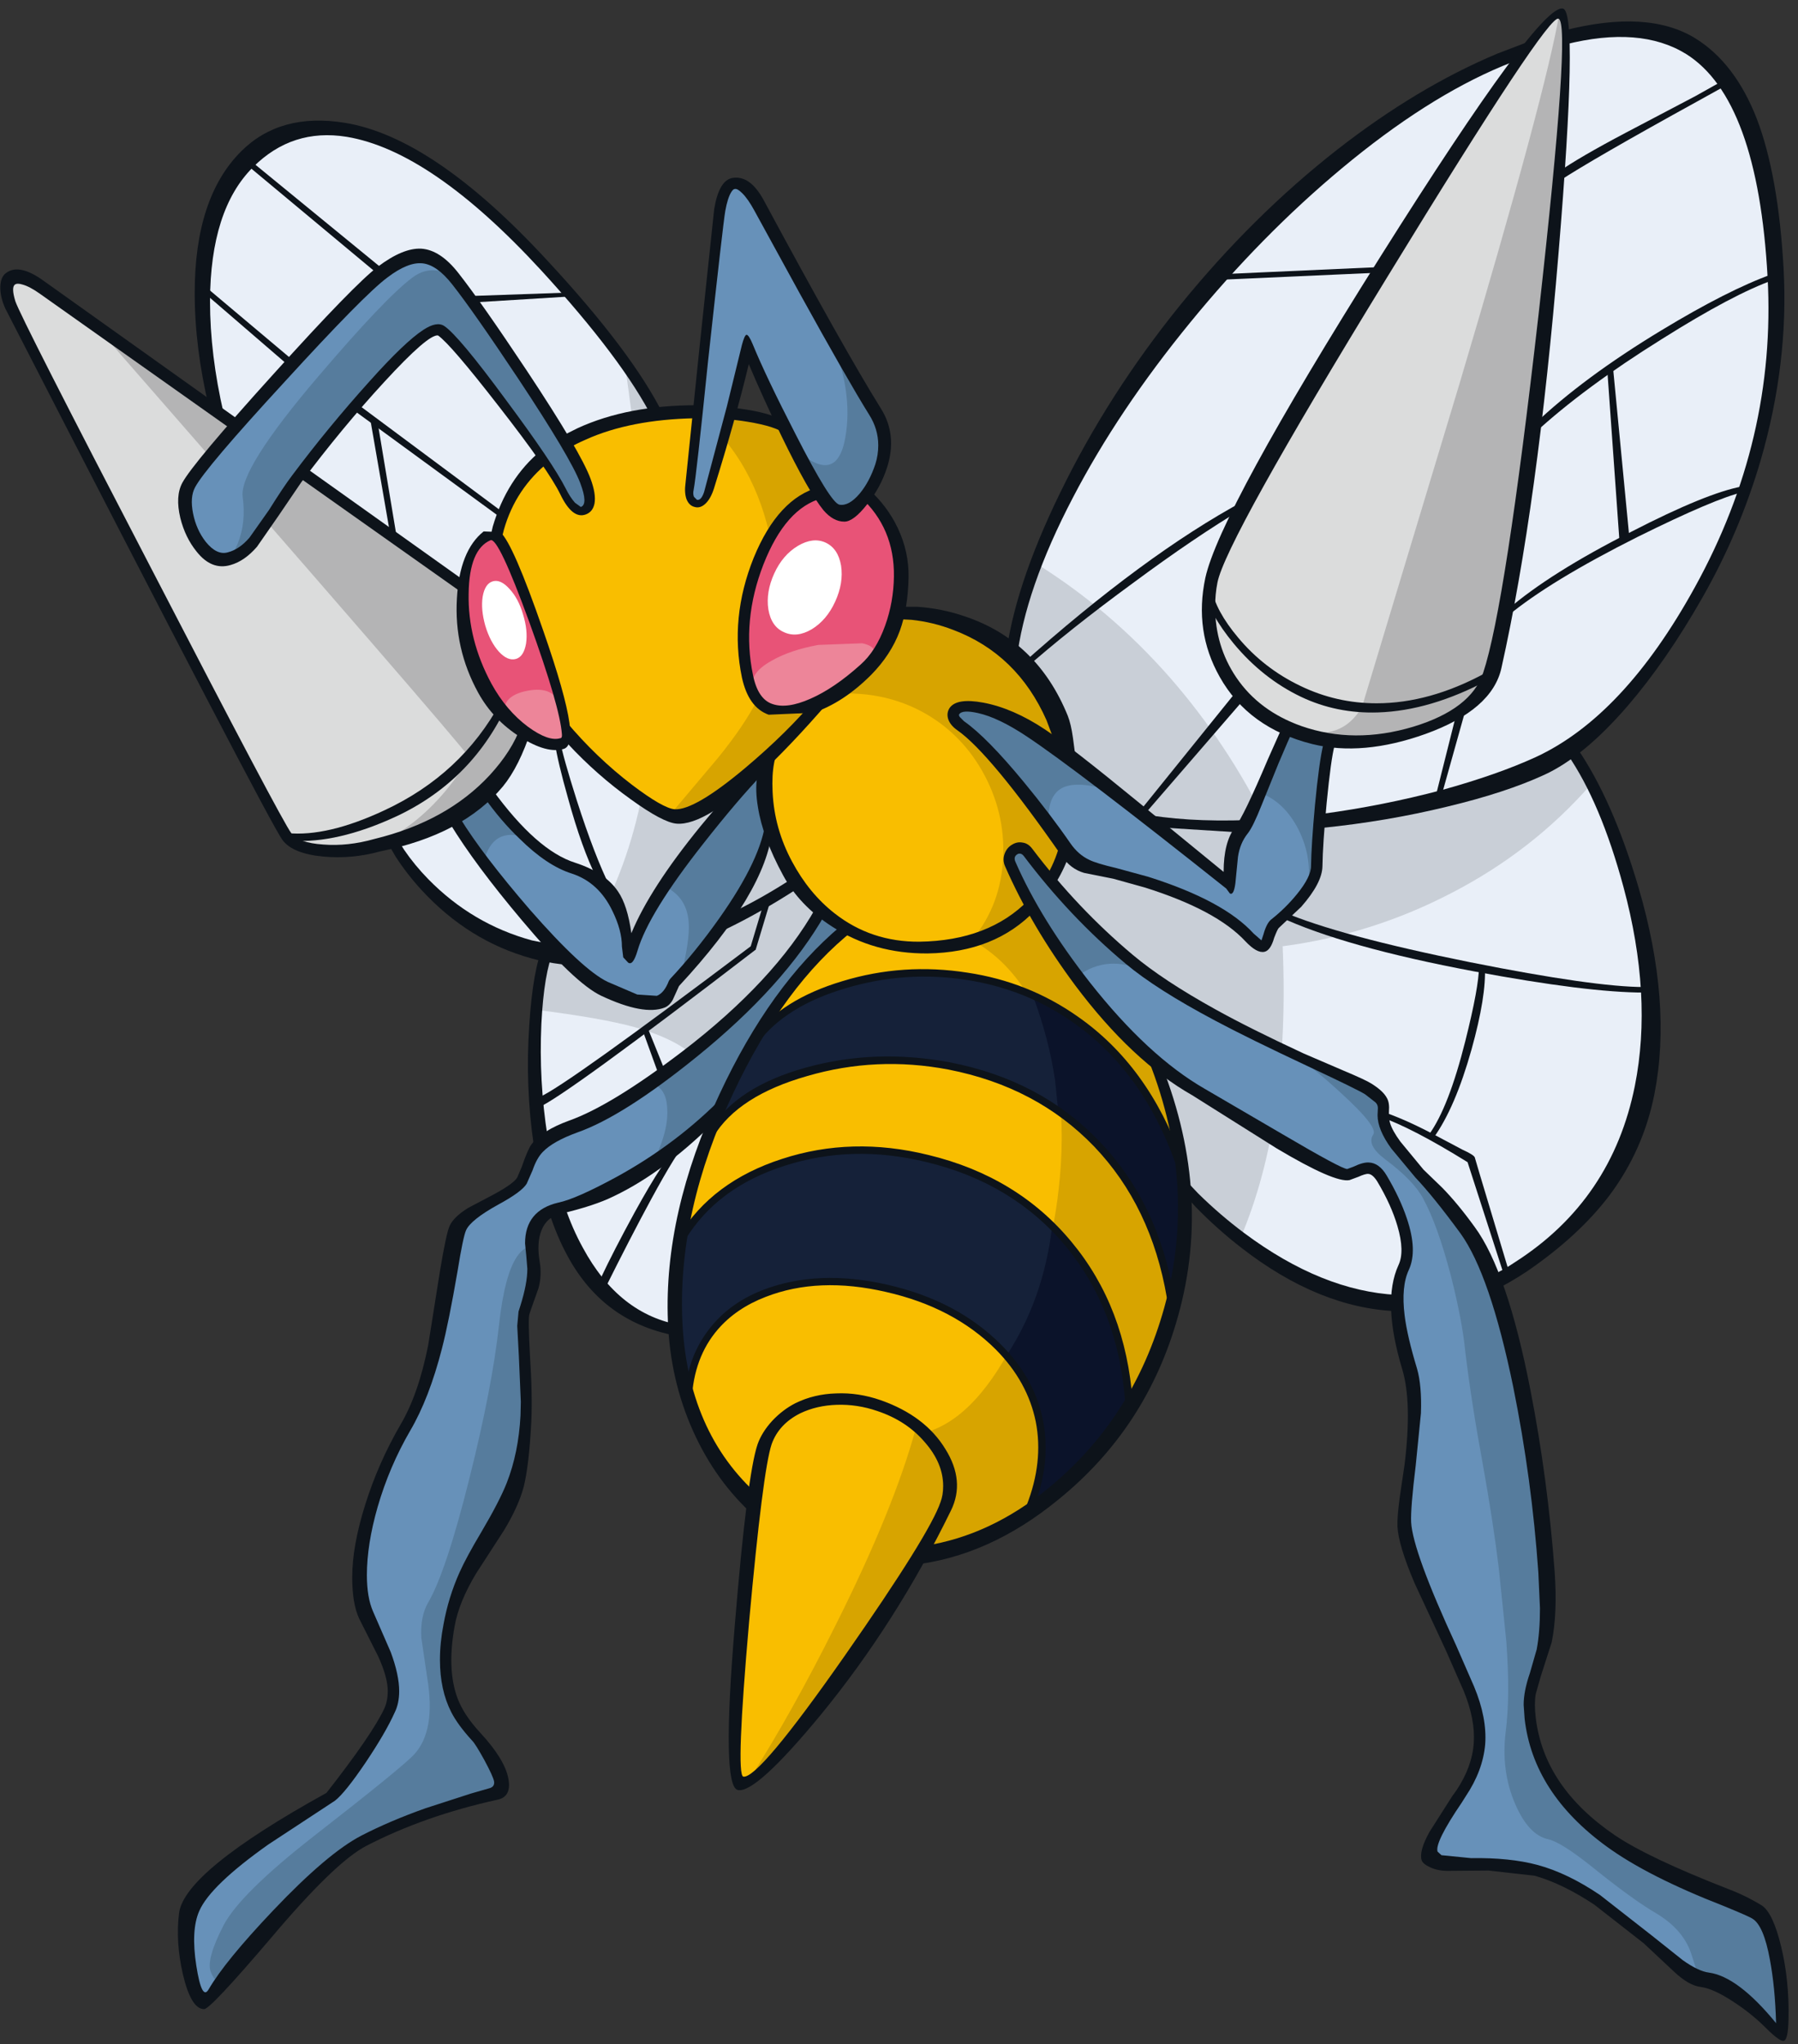 <svg width="168" height="191" viewBox="0 0 168 191" fill="none" xmlns="http://www.w3.org/2000/svg">
<rect x="0" y="0" width="168" height="191" fill="#333333" stroke="none"/>
<g clip-path="url(#clip0_32_2454)">
<path d="M77.4 79.578L81.33 85.581L63.565 124.342C57.044 123.265 52.819 117.699 50.889 107.643C50.178 103.926 49.893 100.117 50.035 96.216C50.157 92.681 50.564 90.132 51.254 88.567L77.4 79.578Z" fill="#E9EFF8"/>
<path d="M77.4 79.578L81.33 85.581L69.507 111.33C69.345 108.649 69.01 106.434 68.502 104.687C67.872 102.534 66.897 100.797 65.576 99.477C64.479 98.014 62.387 96.846 59.299 95.972C57.227 95.403 54.169 94.865 50.127 94.357C50.35 91.696 50.726 89.766 51.254 88.567L77.4 79.578Z" fill="#C9CFD7"/>
<path d="M56.16 31.066C58.801 34.459 60.589 37.1 61.523 38.989L75.358 82.351L74.261 82.564C63.778 89.309 54.545 90.894 46.562 87.318C43.88 86.099 41.493 84.362 39.401 82.107C38.019 80.645 37.004 79.263 36.353 77.963L20.416 40.056C19.644 37.171 19.187 33.971 19.045 30.457C18.761 23.428 20.162 18.36 23.25 15.251C28.776 9.726 36.425 11.351 46.196 20.127C49.568 23.174 52.89 26.821 56.16 31.066Z" fill="#E9EFF8"/>
<path d="M58.385 34.022C59.99 36.338 61.036 37.994 61.523 38.989L75.358 82.351L74.261 82.564C66.907 87.298 60.112 89.472 53.875 89.086C58.547 82.544 60.965 73.839 61.127 62.971C61.188 57.019 60.274 47.369 58.385 34.022Z" fill="#C9CFD7"/>
<path d="M109.913 110.111L95.805 80.066L98.334 72.692L146.907 70.162C148.329 72.234 149.67 75.068 150.929 78.664C152.493 83.113 153.448 87.491 153.794 91.798C154.687 103.743 150.736 112.59 141.94 118.339C135.155 122.768 127.78 122.727 119.817 118.217C117.339 116.815 114.941 115.038 112.626 112.884L109.913 110.111Z" fill="#E9EFF8"/>
<path d="M115.917 115.657C114.373 114.499 112.91 113.23 111.528 111.848L109.913 110.111L95.805 80.066L98.334 72.692L146.907 70.162L148.674 73.27C145.038 77.435 140.68 80.828 135.602 83.448C130.645 86.028 125.393 87.684 119.847 88.415C120.315 99.324 119.004 108.405 115.917 115.657Z" fill="#C9CFD7"/>
<path d="M159.218 5.653C162.976 8.984 165.129 15.729 165.678 25.886C166.246 36.369 163.89 46.262 158.608 55.566C154.119 63.489 149.152 68.71 143.707 71.229C138.649 73.565 132.463 75.272 125.15 76.348C117.024 77.547 110.218 77.486 104.733 76.165L94.464 61.66C94.992 57.252 96.729 52.194 99.675 46.485C102.499 41.021 106.125 35.556 110.553 30.091C120.304 18.024 130.177 9.888 140.172 5.683C148.786 2.047 155.134 2.036 159.218 5.653Z" fill="#E9EFF8"/>
<path d="M109.365 63.367C112.94 67.471 115.967 72.041 118.446 77.079C113.164 77.405 108.593 77.1 104.733 76.165L99.736 70.406L94.464 61.661C94.789 58.979 95.581 55.983 96.841 52.671C101.473 55.556 105.647 59.121 109.365 63.367Z" fill="#C9CFD7"/>
<path d="M43.057 114.743C43.382 114.012 44.337 113.199 45.922 112.305C47.567 111.391 48.522 110.721 48.786 110.294C49.131 109.258 49.477 108.466 49.822 107.917C50.452 106.902 51.762 106.038 53.753 105.327C56.455 104.372 60.051 102.097 64.54 98.501C70.086 94.073 74.129 89.604 76.668 85.094L83.159 85.794L67.039 103.773C64.378 106.516 61.462 108.75 58.293 110.477C56.079 111.676 54.078 112.478 52.29 112.884C50.157 113.372 49.294 114.855 49.7 117.333C49.863 118.268 49.832 119.273 49.609 120.35L48.969 122.666C48.847 123.113 48.857 124.413 48.999 126.566C49.162 129.167 49.213 131.076 49.152 132.295C48.969 135.789 47.892 139.223 45.922 142.595C43.707 146.353 42.387 149.441 41.96 151.858C41.351 155.292 41.656 158.065 42.874 160.177C43.525 161.274 44.388 162.382 45.465 163.499L46.44 165.906C46.684 166.678 46.602 167.105 46.196 167.186C45.424 167.348 43.951 167.826 41.777 168.618C38.913 169.675 36.323 170.802 34.007 172.001C32.057 173.016 29.314 175.393 25.779 179.131C23.667 181.366 21.463 183.885 19.167 186.688C18.984 186.912 18.781 186.942 18.558 186.78C18.375 186.637 18.263 186.455 18.222 186.231L17.704 183.58C17.603 182.686 17.552 181.163 17.552 179.009C17.552 177.404 19.776 175.078 24.225 172.031L30.868 167.948C33.814 164.129 35.663 161.417 36.414 159.812C36.902 158.755 36.882 157.343 36.353 155.576C36.049 154.499 35.388 152.894 34.373 150.761C33.601 149.116 33.52 146.658 34.129 143.387C34.759 139.913 36.008 136.582 37.877 133.392C39.421 130.731 40.65 127.044 41.564 122.331L43.057 114.743Z" fill="#6791B9"/>
<path d="M48.298 117.425C48.542 117.059 48.806 116.795 49.091 116.632L49.609 116.389L49.7 117.333C49.863 118.268 49.832 119.273 49.609 120.35L48.969 122.666C48.847 123.113 48.857 124.413 48.999 126.566C49.162 129.167 49.213 131.076 49.152 132.295C48.969 135.789 47.892 139.223 45.922 142.595C43.707 146.353 42.387 149.441 41.96 151.858C41.351 155.292 41.656 158.065 42.874 160.177C43.525 161.274 44.388 162.382 45.465 163.499L46.44 165.906C46.684 166.678 46.602 167.105 46.196 167.186C45.424 167.348 43.951 167.826 41.778 168.618C38.913 169.675 36.323 170.802 34.007 172.001C32.138 172.955 27.588 177.364 20.355 185.226C20.051 184.961 19.827 184.626 19.685 184.22C19.401 183.448 19.797 182.016 20.873 179.923C21.889 177.953 24.713 175.16 29.345 171.543C34.85 167.257 37.968 164.718 38.7 163.925C40.061 162.442 40.467 160.055 39.919 156.764L39.37 153.047C39.289 151.706 39.502 150.599 40.01 149.725C41.127 147.816 42.417 143.925 43.88 138.054C45.282 132.448 46.196 127.704 46.623 123.824C46.968 120.695 47.527 118.562 48.298 117.425Z" fill="#567C9D"/>
<path d="M76.668 85.094L83.159 85.794L67.039 103.773C65.109 105.764 63.037 107.491 60.823 108.953C61.92 106.902 62.428 105.134 62.346 103.651C62.306 102.29 61.808 101.488 60.853 101.244C63.982 99.07 66.836 96.714 69.416 94.174C72.565 91.107 74.982 88.08 76.668 85.094Z" fill="#567C9D"/>
<path d="M49.182 85.429C46.196 82.016 43.971 79.101 42.509 76.683C41.432 74.916 41.473 73.738 42.631 73.149L44.703 72.813L47.415 76.409C49.609 78.928 51.661 80.503 53.57 81.132C55.622 81.782 56.993 82.829 57.684 84.271C58.029 84.982 58.385 86.638 58.751 89.238C59.462 86.82 61.584 83.326 65.119 78.755C67.577 75.607 69.517 73.321 70.939 71.899L72.067 76.653C71.823 78.969 70.523 81.864 68.166 85.338C66.663 87.552 64.947 89.715 63.017 91.828C62.489 93.108 61.706 93.728 60.67 93.687C59.919 93.646 58.537 93.149 56.526 92.194C54.901 91.442 52.453 89.187 49.182 85.429Z" fill="#6791B9"/>
<path d="M70.939 71.899L72.067 76.653C71.864 78.806 70.726 81.468 68.654 84.637C67.252 86.79 65.587 88.954 63.657 91.127C64.185 88.913 64.418 87.308 64.357 86.313C64.276 84.667 63.535 83.509 62.133 82.839C63.616 80.665 65.434 78.288 67.588 75.708C69.233 73.717 70.35 72.448 70.939 71.899Z" fill="#567C9D"/>
<path d="M44.703 72.813L45.983 74.642C47.039 76.043 48.116 77.262 49.213 78.298C47.1 77.526 45.759 78.278 45.19 80.553C43.971 78.928 43.078 77.638 42.509 76.683C41.432 74.916 41.473 73.738 42.631 73.149L44.703 72.813Z" fill="#567C9D"/>
<path d="M4.022 27.014L44.154 55.444L49.152 67.999C48.542 69.847 47.364 71.645 45.617 73.392C42.935 76.033 39.431 77.872 35.104 78.908C33.398 79.375 31.742 79.548 30.137 79.426C28.451 79.304 27.344 78.888 26.816 78.177C26.227 77.404 21.869 69.187 13.743 53.525C5.576 37.781 1.31 29.37 0.945 28.293C0.559 27.115 0.64 26.384 1.188 26.099C1.778 25.774 2.722 26.079 4.022 27.014Z" fill="#DBDCDC"/>
<path d="M9.111 30.64L44.154 55.444L49.152 67.999C48.542 69.847 47.364 71.645 45.617 73.392C42.976 75.993 39.543 77.821 35.317 78.877C35.825 78.715 36.577 78.288 37.572 77.597C39.969 75.993 42.062 73.717 43.85 70.772C43.017 69.573 31.437 56.196 9.111 30.64Z" fill="#B4B4B5"/>
<path d="M107.506 98.105C110.411 105.094 111.224 112.112 109.944 119.162C108.786 125.561 106.125 131.137 101.96 135.891C97.918 140.523 93.286 143.448 88.065 144.667C82.559 145.967 77.471 145.043 72.798 141.894C68.39 138.928 65.495 134.774 64.114 129.431C62.874 124.697 62.885 119.365 64.144 113.433C65.302 108.029 67.313 102.818 70.178 97.801C72.981 92.925 76.069 89.147 79.441 86.465L97.633 83.722L107.506 98.105Z" fill="#F9BE00"/>
<path d="M107.506 98.105C109.903 103.875 110.868 109.715 110.401 115.627C109.974 121.01 108.42 126.008 105.739 130.619C103.179 135.028 99.929 138.532 95.988 141.132C92.006 143.793 87.902 145.144 83.677 145.185C84.489 144.271 84.875 142.544 84.835 140.005C84.774 137.262 85.099 135.261 85.81 134.002C89.141 133.372 92.128 130.477 94.769 125.317C97.288 120.34 98.74 114.824 99.126 108.771C99.512 102.209 98.456 96.897 95.957 92.834C93.032 88.121 88.492 85.856 82.336 86.038L97.633 83.722L107.506 98.105Z" fill="#D7A400"/>
<path d="M110.675 112.488C110.858 116.003 110.442 119.781 109.426 123.824C109.588 120.188 108.644 116.44 106.592 112.58C104.499 108.659 101.787 105.591 98.456 103.377C93.865 100.289 88.268 98.898 81.666 99.202C74.84 99.507 69.822 101.559 66.612 105.358C67.303 103.55 68.177 101.65 69.233 99.659L70.574 97.191C72.24 95.017 74.83 93.341 78.344 92.163C82.001 90.965 85.79 90.619 89.71 91.127C94.119 91.696 98.019 93.291 101.412 95.911C105.292 98.938 108.187 103.123 110.096 108.466L110.675 112.488Z" fill="#152139"/>
<path d="M73.682 108.435C78.009 107.156 82.509 107.135 87.181 108.374C92.118 109.675 96.191 112.143 99.401 115.779C103.017 119.863 105.048 124.931 105.495 130.985L102.326 135.251C99.827 138.359 97.633 140.563 95.744 141.864C98.08 136.825 97.877 132.265 95.134 128.181C92.717 124.606 88.989 122.107 83.951 120.685C78.994 119.284 74.616 119.416 70.818 121.081C66.572 122.95 64.388 126.323 64.266 131.198C63.128 129.268 62.702 126.099 62.986 121.691L63.748 115.657C65.881 112.184 69.192 109.776 73.682 108.435Z" fill="#152139"/>
<path d="M110.096 108.466L110.614 112.488C110.756 116.003 110.32 119.781 109.304 123.824C109.466 120.147 108.603 116.48 106.714 112.823C104.804 109.045 102.194 106.048 98.882 103.834L98.578 100.909C98.212 98.39 97.521 95.759 96.506 93.016C99.492 94.337 102.092 96.206 104.307 98.623C106.785 101.305 108.715 104.586 110.096 108.466Z" fill="#0B132A"/>
<path d="M95.927 141.467C98.405 136.165 97.745 131.28 93.946 126.81C96.303 123.275 97.755 119.212 98.304 114.621C102.61 118.867 105.007 124.322 105.495 130.985L102.326 135.373C99.847 138.481 97.714 140.513 95.927 141.467Z" fill="#0B132A"/>
<path d="M88.4 140.492C87.75 142.402 84.55 147.389 78.801 155.454C72.971 163.661 69.751 167.501 69.141 166.973C68.532 166.465 68.634 161.396 69.446 151.767C70.239 142.361 70.96 136.704 71.61 134.794C72.199 133.047 73.519 131.838 75.571 131.168C77.623 130.497 79.807 130.558 82.123 131.351C84.459 132.143 86.237 133.433 87.455 135.221C88.674 136.988 88.989 138.745 88.4 140.492Z" fill="#F9BE00"/>
<path d="M85.566 133.484C86.887 134.317 87.801 135.353 88.309 136.592C88.817 137.831 88.847 139.131 88.4 140.492C87.75 142.361 85.353 146.353 81.209 152.468C76.577 159.273 72.819 163.915 69.934 166.394C72.636 162.168 75.368 157.282 78.131 151.737C81.706 144.606 84.185 138.522 85.566 133.484Z" fill="#D7A400"/>
<path d="M83.311 57.303L84.987 57.364C86.389 57.526 87.75 57.841 89.07 58.309C93.296 59.852 96.363 62.778 98.273 67.085C100.69 72.468 100.782 77.313 98.547 81.62C96.191 86.13 91.975 88.425 85.901 88.507C80.294 88.567 76.099 85.845 73.316 80.34C72.24 78.187 71.61 75.993 71.427 73.758C71.244 71.605 71.518 70 72.25 68.943L83.311 57.303Z" fill="#F9BE00"/>
<path d="M83.311 57.303L84.987 57.364C86.389 57.526 87.75 57.841 89.07 58.309C93.296 59.852 96.363 62.778 98.273 67.085C100.304 71.594 100.65 75.82 99.309 79.761C97.948 83.824 95.134 86.495 90.868 87.775C92.656 85.602 93.611 83.032 93.733 80.066C93.855 77.242 93.204 74.571 91.782 72.052C90.299 69.451 88.248 67.511 85.627 66.231C82.722 64.83 79.482 64.454 75.906 65.104L83.311 57.303Z" fill="#D7A400"/>
<path d="M121.859 107.765L112.321 102.189C108.624 100.096 104.947 96.683 101.29 91.95C98.263 88.07 95.967 84.342 94.403 80.767C94.18 80.198 94.302 79.741 94.769 79.395C95.256 79.05 95.693 79.131 96.079 79.639C98.781 83.296 101.92 86.617 105.495 89.604C108.034 91.737 112.179 94.205 117.928 97.008L127.831 101.823C128.827 102.453 129.304 103.103 129.263 103.773C129.182 104.769 129.568 105.835 130.421 106.973C131.092 107.887 131.945 108.893 132.981 109.99C133.936 111.005 135.236 112.651 136.881 114.926C138.852 117.628 140.569 122.676 142.031 130.071C143.128 135.617 143.88 141.213 144.286 146.861C144.55 150.741 144.357 153.717 143.707 155.789C143.077 157.74 142.834 159.324 142.976 160.543C143.585 165.845 146.958 170.284 153.093 173.859C154.921 174.916 157.176 175.982 159.858 177.059C162.417 178.095 163.809 178.684 164.032 178.826C165.109 179.517 165.81 181.589 166.135 185.043C166.297 186.769 166.348 188.425 166.287 190.01C165.698 189.217 164.967 188.405 164.093 187.572C162.387 185.906 160.894 184.992 159.614 184.829C158.598 184.708 156.394 183.235 153.001 180.411C149.385 177.384 146.226 175.505 143.524 174.774C141.899 174.306 140.071 174.093 138.039 174.134L134.474 173.829C133.662 173.504 133.54 172.712 134.108 171.452C134.393 170.822 135.195 169.522 136.516 167.552C137.491 166.089 138.06 164.616 138.222 163.133C138.385 161.508 138.06 159.72 137.247 157.77L133.743 149.878C132.219 146.323 131.417 143.783 131.335 142.26C131.295 141.508 131.508 139.141 131.975 135.16C132.341 131.828 132.311 129.451 131.884 128.029C131.254 125.876 130.858 124.119 130.696 122.757C130.492 120.97 130.645 119.527 131.153 118.43C131.64 117.374 131.579 115.921 130.97 114.073C130.543 112.793 129.924 111.473 129.111 110.111C128.664 109.36 128.126 109.045 127.496 109.167L125.972 109.746C125.607 109.827 124.235 109.167 121.859 107.765Z" fill="#6791B9"/>
<path d="M106.897 90.731C104.621 89.675 102.56 89.827 100.711 91.188C97.968 87.572 95.866 84.098 94.403 80.767C94.18 80.198 94.302 79.741 94.769 79.395C95.256 79.05 95.693 79.131 96.079 79.639C98.781 83.296 101.92 86.617 105.495 89.604L106.897 90.731Z" fill="#567C9D"/>
<path d="M128.319 105.998C128.623 105.53 127.628 104.251 125.332 102.158C123.22 100.208 121.493 98.847 120.152 98.075L124.845 100.269C126.328 100.96 127.323 101.478 127.831 101.823C128.827 102.453 129.304 103.103 129.263 103.773C129.182 104.769 129.568 105.835 130.421 106.973C131.092 107.887 131.945 108.893 132.981 109.99C133.936 111.005 135.236 112.651 136.881 114.926C138.852 117.628 140.569 122.676 142.031 130.071C143.128 135.617 143.88 141.213 144.286 146.861C144.55 150.741 144.357 153.717 143.707 155.789C143.077 157.74 142.834 159.324 142.976 160.543C143.585 165.845 146.958 170.284 153.093 173.859C154.921 174.916 157.176 175.982 159.857 177.059C162.417 178.095 163.809 178.684 164.032 178.826C165.109 179.517 165.82 181.589 166.165 185.043C166.328 186.769 166.389 188.425 166.348 190.01C165.739 189.217 164.997 188.405 164.124 187.572C162.397 185.906 160.894 184.992 159.614 184.829C159.106 184.768 158.75 184.545 158.547 184.159L158.09 182.757C157.623 181.152 156.506 179.822 154.738 178.765C153.275 177.912 151.285 176.47 148.766 174.438C146.836 172.894 145.464 172.031 144.652 171.848C143.433 171.584 142.407 170.487 141.574 168.557C140.68 166.485 140.386 164.23 140.69 161.792C140.975 159.598 140.995 156.805 140.751 153.413L140.05 146.587C139.705 143.722 139.197 140.421 138.527 136.683C137.836 132.945 137.298 129.482 136.912 126.292C136.729 124.383 136.282 122.026 135.571 119.223C134.738 116.033 133.865 113.606 132.95 111.94C132.341 110.822 131.163 109.614 129.416 108.314C128.237 107.42 127.872 106.648 128.319 105.998Z" fill="#567C9D"/>
<path d="M124.327 69.126C124.083 69.634 123.799 71.412 123.474 74.459C123.189 77.283 123.037 79.446 123.017 80.95C123.017 81.782 122.488 82.818 121.432 84.058L119.147 86.282L118.354 88.049C118.09 88.639 117.552 88.486 116.739 87.592C114.952 85.622 111.752 83.895 107.14 82.412L102.448 81.163C101.229 80.777 100.274 80.086 99.583 79.091C98.303 77.262 96.851 75.363 95.226 73.392C92.971 70.65 91.153 68.791 89.771 67.816C89.263 67.45 89.03 67.085 89.07 66.719C89.111 66.353 89.406 66.13 89.954 66.049C91.437 65.784 93.54 66.556 96.262 68.364C99.39 70.457 105.607 75.2 114.911 82.595C114.85 82.046 114.84 81.427 114.88 80.736C114.982 79.355 115.297 78.319 115.825 77.628C116.313 76.998 117.196 75.21 118.476 72.265C119.797 69.197 120.579 67.471 120.823 67.085L123.138 67.145C124.215 67.857 124.611 68.517 124.327 69.126Z" fill="#6791B9"/>
<path d="M103.728 73.88C101.757 73.25 100.294 73.149 99.34 73.575C98.344 74.042 97.887 75.15 97.968 76.897C94.576 72.285 91.843 69.258 89.771 67.816C89.263 67.45 89.03 67.085 89.07 66.719C89.111 66.353 89.406 66.13 89.954 66.049C91.437 65.784 93.54 66.556 96.262 68.364L103.728 73.88Z" fill="#567C9D"/>
<path d="M124.327 69.126C124.083 69.634 123.799 71.412 123.474 74.459C123.189 77.283 123.037 79.446 123.016 80.95C123.016 81.539 122.732 82.26 122.163 83.113C122.509 81.203 122.234 79.345 121.341 77.537C120.447 75.769 119.228 74.611 117.684 74.063L119.482 69.918L120.822 67.085L123.138 67.145C124.215 67.857 124.611 68.517 124.327 69.126Z" fill="#567C9D"/>
<path d="M146.175 5.653C146.114 11.93 145.048 22.89 142.976 38.532C141.046 52.915 139.756 61.082 139.106 63.032C138.395 65.144 136.109 66.871 132.25 68.212C128.552 69.512 125.546 69.817 123.23 69.126C119.492 68.029 116.729 66.14 114.941 63.458C113.154 60.818 112.585 57.78 113.235 54.347C113.763 51.605 118.232 43.225 126.643 29.208C134.708 15.759 139.908 7.694 142.244 5.013C144.337 2.615 145.515 1.427 145.779 1.447C146.064 1.468 146.196 2.869 146.175 5.653Z" fill="#DBDCDC"/>
<path d="M145.718 1.143C145.942 0.96 146.094 1.732 146.175 3.459C146.236 5.063 146.216 6.587 146.115 8.029C145.058 21.112 144.246 30.325 143.677 35.668C142.234 49.096 140.711 58.217 139.106 63.032C138.375 65.185 136.069 66.963 132.189 68.365C128.41 69.725 125.424 69.98 123.23 69.126L121.188 68.212C122.651 68.578 123.87 68.578 124.845 68.212C125.8 67.867 126.602 67.156 127.252 66.079L136.363 35.881C141.767 17.72 144.885 6.14 145.718 1.143Z" fill="#B4B4B5"/>
<path d="M59.634 39.02L67.679 38.623C70.096 38.806 71.904 39.182 73.103 39.751L80.873 43.255L77.978 64.129C76.089 66.404 73.641 68.842 70.635 71.442C66.937 74.652 64.398 76.216 63.017 76.135C62.143 76.094 60.67 75.272 58.598 73.667C56.303 71.899 54.18 69.827 52.23 67.45C46.846 60.909 44.957 54.875 46.562 49.35C48.166 43.804 52.524 40.36 59.634 39.02Z" fill="#F9BE00"/>
<path d="M72.097 50.873C71.102 45.632 68.776 41.508 65.119 38.502L69.903 38.867C71.305 39.111 72.372 39.406 73.103 39.751L80.873 43.255L77.978 64.129C76.089 66.404 73.641 68.842 70.635 71.442C66.937 74.652 64.398 76.216 63.017 76.135L62.651 76.074L67.07 70.833C68.756 68.761 70.015 66.892 70.848 65.226C72.636 60.614 73.052 55.83 72.097 50.873Z" fill="#D7A400"/>
<path d="M46.379 50.081C47.191 50.223 48.502 53.017 50.31 58.461C51.996 63.56 52.9 66.922 53.022 68.547C53.123 69.868 52.158 69.959 50.127 68.822C48.095 67.684 46.541 66.12 45.465 64.129C43.657 60.818 42.946 57.547 43.332 54.317C43.697 51.229 44.713 49.817 46.379 50.081Z" fill="#E85377"/>
<path d="M76.668 46.028H80.721C83.362 48.425 84.439 51.513 83.951 55.292C83.545 58.481 82.468 60.807 80.721 62.27C77.958 64.647 75.663 66.008 73.834 66.353C71.681 66.76 70.35 65.713 69.842 63.215C69.091 59.619 69.436 56.013 70.879 52.397C72.321 48.801 74.251 46.678 76.668 46.028Z" fill="#E85377"/>
<path d="M54.698 44.931C55.246 46.414 55.216 47.369 54.606 47.796C53.997 48.222 53.408 47.694 52.839 46.211C52.311 44.809 50.442 42.026 47.232 37.862C44.104 33.799 42.092 31.473 41.199 30.884C40.487 30.416 38.385 32.123 34.891 36.003C32.351 38.827 29.965 41.742 27.73 44.748C26.816 45.988 25.749 47.582 24.53 49.533C23.535 50.955 22.509 51.818 21.453 52.123C20.193 52.488 19.096 51.747 18.162 49.898C17.227 48.07 17.095 46.536 17.765 45.297C18.416 44.098 21.219 40.777 26.176 35.333C31.153 29.909 34.383 26.638 35.866 25.52C37.308 24.424 38.558 23.946 39.614 24.088C40.63 24.23 41.656 24.952 42.692 26.252C44.134 28.1 46.216 31.077 48.938 35.18C52.169 40.076 54.088 43.326 54.698 44.931Z" fill="#6791B9"/>
<path d="M54.698 44.931C55.246 46.414 55.216 47.369 54.606 47.796C53.997 48.222 53.408 47.694 52.839 46.211C52.311 44.809 50.442 42.026 47.232 37.862C44.104 33.799 42.092 31.473 41.199 30.884C40.487 30.416 38.385 32.123 34.891 36.003C32.351 38.827 29.964 41.742 27.73 44.748C26.816 45.988 25.749 47.582 24.53 49.533C23.535 50.955 22.509 51.818 21.453 52.123C21.696 51.859 21.95 51.412 22.214 50.782C22.742 49.482 22.895 48.019 22.671 46.394C22.468 44.688 24.805 40.97 29.68 35.241C33.885 30.305 36.831 27.207 38.517 25.947C39.37 25.297 40.274 25.104 41.229 25.368C41.899 25.571 42.387 25.866 42.692 26.252C44.134 28.1 46.216 31.076 48.938 35.18C52.169 40.076 54.088 43.326 54.698 44.931Z" fill="#567C9D"/>
<path d="M67.252 19.609C67.577 17.72 68.146 16.907 68.959 17.171C69.588 17.374 70.249 18.126 70.939 19.426C75.896 28.588 79.472 34.936 81.666 38.471C82.885 40.421 82.935 42.483 81.818 44.657C80.924 46.384 79.827 47.521 78.527 48.07C77.755 48.375 76.079 45.845 73.499 40.482L69.842 32.346L68.471 38.014L66.308 46.12C66.003 47.034 65.546 47.4 64.936 47.217C64.327 47.014 64.114 46.495 64.296 45.663L65.729 33.047C66.562 25.145 67.069 20.665 67.252 19.609Z" fill="#6791B9"/>
<path d="M81.666 38.471C82.885 40.421 82.935 42.483 81.818 44.657C80.924 46.384 79.827 47.521 78.527 48.07C78.344 48.131 77.643 47.349 76.424 45.724C75.144 43.997 74.393 42.687 74.169 41.793C76.831 44.291 78.436 43.987 78.984 40.879C79.492 38.014 79.035 34.906 77.613 31.554L81.666 38.471Z" fill="#567C9D"/>
<path d="M76.455 60.259L80.569 60.106C81.686 60.35 81.981 60.848 81.452 61.6C80.579 62.859 79.218 63.987 77.369 64.982C75.642 65.896 74.169 66.353 72.951 66.353C71.468 66.353 70.584 65.652 70.299 64.251C70.137 63.337 70.726 62.504 72.067 61.752C73.225 61.082 74.688 60.584 76.455 60.259Z" fill="#ED8599"/>
<path d="M47.476 66.871C47.11 66.384 47.09 65.916 47.415 65.47C47.72 65.084 48.227 64.799 48.938 64.616C50.706 64.19 51.813 64.566 52.26 65.744C52.707 66.902 52.941 67.775 52.961 68.365C52.981 68.893 52.819 69.279 52.473 69.522C52.128 69.766 51.417 69.644 50.34 69.157C49.162 68.608 48.207 67.846 47.476 66.871Z" fill="#ED8599"/>
<path d="M39.401 83.174C38.486 82.178 37.674 81.132 36.963 80.035L36.17 78.664L36.993 78.177L37.755 79.395C38.405 80.35 39.157 81.264 40.01 82.138C42.752 84.941 45.983 86.851 49.7 87.867L52.26 88.385L53.966 90.213C52.463 90.152 51.021 89.929 49.639 89.543C45.739 88.466 42.326 86.343 39.401 83.174Z" fill="#0D131A"/>
<path d="M67.801 86.831C68.309 86.099 68.603 85.531 68.684 85.124C70.432 84.271 72.199 83.265 73.987 82.107L74.566 82.991C72.25 84.494 69.995 85.774 67.801 86.831Z" fill="#0D131A"/>
<path d="M50.767 88.354L51.742 88.781C51.133 90.183 50.746 92.478 50.584 95.668C50.422 99.223 50.614 102.737 51.163 106.211L49.883 107.064C49.335 103.387 49.192 99.609 49.456 95.728C49.68 92.295 50.117 89.837 50.767 88.354Z" fill="#0D131A"/>
<path d="M53.052 117.394C52.382 116.175 51.793 114.784 51.285 113.22C51.833 112.976 52.331 112.813 52.778 112.732C53.245 114.113 53.804 115.393 54.454 116.572C56.709 120.756 59.776 123.174 63.657 123.824L63.474 124.86C58.801 124.068 55.327 121.579 53.052 117.394Z" fill="#0D131A"/>
<path d="M51.833 69.34L52.351 69.279C52.494 70.152 53.012 72.001 53.906 74.825C55.002 78.237 56.038 80.929 57.014 82.9L55.764 82.077C54.83 80.208 53.936 77.719 53.083 74.611C52.433 72.316 52.016 70.558 51.833 69.34Z" fill="#0D131A"/>
<path d="M61.98 38.745L61.036 39.203C59.147 35.465 55.653 30.812 50.553 25.246C43.707 17.811 37.654 13.657 32.392 12.783C28.999 12.235 26.084 13.179 23.646 15.617C20.985 18.258 19.644 22.433 19.624 28.141C19.624 31.473 20.051 34.977 20.904 38.654C20.965 38.898 20.772 38.928 20.325 38.745C19.858 38.542 19.594 38.329 19.533 38.105C18.639 34.347 18.192 30.772 18.192 27.379C18.192 21.447 19.634 17.039 22.519 14.154C24.957 11.716 28.187 10.823 32.209 11.473C37.735 12.367 44.032 16.643 51.102 24.302C56.404 30.01 60.03 34.825 61.98 38.745Z" fill="#0D131A"/>
<path d="M36.049 25.368L35.531 25.795L23.098 15.434L23.433 15.038L36.049 25.368Z" fill="#0D131A"/>
<path d="M18.679 27.014L19.106 26.709L27.76 33.992L27.303 34.449L18.679 27.014Z" fill="#0D131A"/>
<path d="M32.91 38.227L33.337 37.709L47.141 47.978L46.836 48.405L32.91 38.227Z" fill="#0D131A"/>
<path d="M52.808 27.349L53.052 27.715L44.154 28.263L44.063 27.654L52.808 27.349Z" fill="#0D131A"/>
<path d="M34.586 39.111L35.317 39.66L37.085 50.294L36.475 50.02L34.586 39.111Z" fill="#0D131A"/>
<path d="M70.147 88.415L71.518 83.844L72.037 83.997L70.604 88.75L70.543 88.781C58.72 97.862 51.986 102.757 50.34 103.468L50.432 102.493C52.016 101.823 58.588 97.13 70.147 88.415Z" fill="#0D131A"/>
<path d="M60.091 96.399L60.487 95.972L62.224 100.269L61.737 100.939L60.091 96.399Z" fill="#0D131A"/>
<path d="M56.13 119.436C56.922 117.75 57.978 115.698 59.299 113.281C61.27 109.705 62.559 107.765 63.169 107.46L64.114 106.79C63.585 107.257 62.499 109.004 60.853 112.031C59.512 114.51 58.08 117.283 56.556 120.35L56.13 119.436Z" fill="#0D131A"/>
<path d="M116.008 116.602C114.484 115.424 113.052 114.144 111.711 112.763L110.096 110.965L110.31 109.776L111.955 111.513C113.316 112.854 114.759 114.093 116.282 115.231C121.117 118.827 125.861 120.746 130.513 120.99L130.421 121.752L130.482 122.514C125.647 122.31 120.823 120.34 116.008 116.602Z" fill="#0D131A"/>
<path d="M146.45 70.467L147.333 69.858C149.568 73.108 151.488 77.455 153.093 82.9C155.205 90.091 155.703 96.531 154.586 102.219C153.895 105.713 152.493 108.872 150.381 111.696C148.471 114.215 145.901 116.582 142.671 118.796C141.533 119.548 140.487 120.147 139.532 120.594L139.014 119.345C139.929 118.938 140.802 118.451 141.635 117.882C147.628 114.022 151.335 108.547 152.757 101.457C153.875 95.85 153.519 89.654 151.691 82.869C150.269 77.608 148.522 73.474 146.45 70.467Z" fill="#0D131A"/>
<path d="M119.512 85.642L119.847 85.185C123.362 86.688 129.202 88.263 137.369 89.908C145.109 91.452 150.533 92.224 153.641 92.224V92.742C150.106 92.742 144.804 92.082 137.735 90.761C129.629 89.238 123.555 87.531 119.512 85.642Z" fill="#0D131A"/>
<path d="M138.192 90.305H138.74C138.842 92.133 138.425 94.723 137.491 98.075C136.475 101.691 135.297 104.433 133.956 106.302L133.529 105.998C134.748 104.312 135.876 101.407 136.912 97.283C137.765 93.89 138.192 91.564 138.192 90.305Z" fill="#0D131A"/>
<path d="M129.081 103.834C130.421 104.281 131.914 104.931 133.56 105.784L136.668 107.43C137.339 107.735 137.714 107.968 137.796 108.131L138.253 109.685L141.026 118.918L140.508 119.07L137.125 108.588C133.651 106.434 130.909 105.012 128.898 104.322L129.081 103.834Z" fill="#0D131A"/>
<path d="M106.348 75.983C109.253 76.551 112.676 76.765 116.617 76.622L115.855 77.78L107.628 77.262L106.348 75.983Z" fill="#0D131A"/>
<path d="M143.25 3.733C143.433 3.652 143.311 3.916 142.884 4.525L141.97 5.531L140.386 6.171C135.632 8.161 130.624 11.351 125.363 15.739C120.365 19.903 115.642 24.708 111.193 30.152C106.724 35.617 103.078 41.061 100.254 46.485C97.267 52.194 95.51 57.273 94.982 61.721L93.946 61.6C94.454 57.171 96.16 51.98 99.065 46.028C102.052 39.893 105.779 34.063 110.249 28.537C114.779 22.951 119.695 18.085 124.997 13.941C129.954 10.081 134.921 7.105 139.898 5.013L143.25 3.733Z" fill="#0D131A"/>
<path d="M165.16 25.917C164.55 14.804 162.011 7.847 157.542 5.043C154.677 3.276 150.909 2.981 146.236 4.159C146.155 4.18 146.094 3.977 146.054 3.55C146.033 3.103 146.064 2.869 146.145 2.849C151.386 1.508 155.49 1.762 158.456 3.611C160.914 5.155 162.813 7.654 164.154 11.107C165.495 14.621 166.328 19.284 166.653 25.094C166.978 30.985 166.267 36.947 164.52 42.981C163.199 47.491 161.381 51.777 159.065 55.84C156.81 59.802 154.474 63.184 152.057 65.988C149.355 69.116 146.775 71.249 144.317 72.387C141.899 73.504 138.862 74.499 135.205 75.373C131.447 76.287 127.557 76.948 123.535 77.354V76.043C127.313 75.536 131.041 74.794 134.718 73.819C138.171 72.864 141.097 71.838 143.494 70.741C148.979 68.202 153.936 62.91 158.364 54.865C163.443 45.663 165.708 36.013 165.16 25.917Z" fill="#0D131A"/>
<path d="M129.873 24.911L129.903 25.429L113.54 26.16L114.271 25.612L129.873 24.911Z" fill="#0D131A"/>
<path d="M158.425 8.974L160.924 7.572L161.198 8.029L158.669 9.431C152.067 13.068 147.719 15.576 145.627 16.958C145.383 17.12 145.271 17.039 145.292 16.714C145.332 16.409 145.434 16.196 145.596 16.074C146.897 15.16 149.009 13.931 151.935 12.387L158.425 8.974Z" fill="#0D131A"/>
<path d="M155.256 30.853C159.38 28.354 162.823 26.607 165.586 25.612L165.769 26.13C163.23 27.024 159.736 28.872 155.287 31.676C150.431 34.703 146.46 37.638 143.372 40.482C143.128 40.685 142.996 40.665 142.976 40.421C142.935 40.178 143.047 39.934 143.311 39.69C146.399 36.744 150.381 33.799 155.256 30.853Z" fill="#0D131A"/>
<path d="M152.422 49.685C157.115 47.267 160.568 45.856 162.783 45.449L162.905 45.967C161.137 46.374 157.836 47.775 153.001 50.172C147.537 52.915 143.484 55.383 140.843 57.577L140.508 57.547C140.508 57.344 140.609 57.161 140.812 56.998C143.494 54.682 147.364 52.245 152.422 49.685Z" fill="#0D131A"/>
<path d="M150.167 34.388L150.716 34.357L152.239 50.203L151.325 50.66L150.167 34.388Z" fill="#0D131A"/>
<path d="M116.252 46.79C116.434 46.688 116.546 46.739 116.587 46.942C116.607 47.146 116.506 47.308 116.282 47.43C113.235 49.238 109.751 51.594 105.83 54.5C101.889 57.384 98.517 60.066 95.713 62.544L95.348 62.179C103.067 55.272 110.035 50.142 116.252 46.79Z" fill="#0D131A"/>
<path d="M106.318 76.013L115.49 64.647L116.282 65.287L106.714 76.348L106.318 76.013Z" fill="#0D131A"/>
<path d="M134.078 74.672L136.028 66.902L137.125 65.652L134.565 74.794L134.078 74.672Z" fill="#0D131A"/>
<path d="M49.213 110.599C48.908 111.107 48.024 111.757 46.562 112.549C44.835 113.504 43.829 114.306 43.545 114.957C43.362 115.363 43.098 116.632 42.753 118.766C42.204 121.955 41.717 124.372 41.29 126.018C40.498 129.106 39.512 131.655 38.334 133.666C37.034 135.901 36.018 138.278 35.287 140.797C34.617 143.133 34.281 145.256 34.281 147.166C34.281 148.567 34.474 149.705 34.86 150.579L36.506 154.357C37.034 155.779 37.298 156.998 37.298 158.014C37.298 158.786 37.156 159.456 36.871 160.025C36.303 161.285 35.399 162.839 34.159 164.687C32.88 166.577 31.925 167.765 31.295 168.252L25.079 172.336C21.463 174.895 19.309 176.968 18.619 178.552C18.09 179.751 17.999 181.457 18.344 183.671C18.69 185.886 19.076 186.617 19.502 185.865C20.518 184.118 22.519 181.67 25.505 178.522C28.898 174.946 31.651 172.61 33.763 171.513C35.531 170.599 37.532 169.746 39.766 168.953L44.002 167.582L45.8 167.064C46.084 166.962 46.206 166.759 46.166 166.455C46.105 166.13 45.8 165.459 45.251 164.443C44.703 163.448 44.327 162.849 44.124 162.646C43.23 161.67 42.58 160.787 42.174 159.995C41.463 158.613 41.107 156.978 41.107 155.088C41.107 154.012 41.219 152.905 41.442 151.767C41.747 150.081 42.245 148.466 42.935 146.922C43.362 145.967 44.043 144.708 44.977 143.143C46.115 141.213 46.907 139.68 47.354 138.542C48.085 136.673 48.512 134.581 48.634 132.265L48.664 130.985L48.481 126.719L48.329 123.885L48.451 122.544L48.634 121.965C49.06 120.604 49.274 119.466 49.274 118.552L49.182 117.425L49.06 116.175C49.06 114.124 50.096 112.854 52.169 112.366C53.266 112.143 55.084 111.34 57.623 109.959C61.402 107.887 64.743 105.358 67.648 102.371L67.435 104.139C63.982 107.674 60.609 110.223 57.318 111.787C56.12 112.377 54.484 112.915 52.412 113.402C51.519 113.606 50.909 114.134 50.584 114.987C50.279 115.759 50.228 116.734 50.432 117.912C50.574 118.766 50.533 119.588 50.31 120.381L49.639 122.27L49.456 122.818C49.375 123.143 49.396 124.413 49.517 126.627C49.68 129.106 49.721 131.208 49.639 132.935C49.497 135.596 49.264 137.587 48.938 138.908C48.613 140.127 48.004 141.478 47.11 142.961L44.489 147.013C43.413 148.801 42.742 150.447 42.478 151.95C41.991 154.652 42.082 156.896 42.753 158.684C43.139 159.72 43.85 160.797 44.886 161.914C46.409 163.56 47.283 164.992 47.506 166.211C47.709 167.328 47.364 167.978 46.47 168.161C41.94 169.157 37.867 170.589 34.251 172.458C32.301 173.453 29.314 176.338 25.292 181.112C21.534 185.52 19.462 187.724 19.076 187.724C18.263 187.724 17.603 186.648 17.095 184.494C16.628 182.483 16.506 180.573 16.729 178.765C17.054 176.165 21.645 172.417 30.503 167.521C33.367 163.864 35.175 161.224 35.927 159.598C36.13 159.131 36.231 158.603 36.231 158.014C36.231 157.14 35.927 156.043 35.317 154.723L33.55 151.218C33.123 150.284 32.91 149.004 32.91 147.379C32.91 145.449 33.306 143.214 34.099 140.675C34.911 138.054 36.018 135.535 37.42 133.118C38.537 131.229 39.401 128.75 40.01 125.683L41.138 118.583C41.524 116.287 41.818 114.936 42.021 114.53C42.265 113.981 42.844 113.423 43.758 112.854L46.074 111.635C47.354 110.944 48.106 110.406 48.329 110.02L48.756 109.014C49.142 107.897 49.446 107.196 49.67 106.912C50.32 106.059 51.478 105.327 53.144 104.718C55.785 103.783 59.33 101.62 63.779 98.227C69.507 93.839 73.651 89.38 76.211 84.85L77.125 85.368C74.586 89.858 70.564 94.327 65.058 98.776C60.487 102.473 56.78 104.819 53.936 105.815C52.433 106.363 51.366 106.963 50.736 107.613C50.35 107.999 50.025 108.578 49.761 109.35L49.213 110.599Z" fill="#0D131A"/>
<path d="M48.573 78.39C47.395 77.272 46.267 75.952 45.19 74.428L46.013 73.788C48.776 77.587 51.356 79.863 53.753 80.614C55.622 81.224 56.953 82.118 57.745 83.296C58.334 84.149 58.751 85.449 58.994 87.196C60.152 84.393 62.306 81.061 65.454 77.201C67.242 75.028 68.949 73.128 70.574 71.503L71.305 72.265C69.721 73.91 67.852 76.104 65.698 78.847C62.306 83.154 60.264 86.475 59.573 88.811C59.289 89.786 58.994 90.162 58.69 89.939L58.233 89.451L58.111 88.446C58.111 87.43 57.816 86.323 57.227 85.124C56.374 83.337 55.104 82.168 53.418 81.62C51.874 81.132 50.259 80.056 48.573 78.39Z" fill="#0D131A"/>
<path d="M48.756 85.977C45.83 82.504 43.596 79.497 42.052 76.958L41.656 76.226L42.6 75.8L42.966 76.409C44.388 78.725 46.572 81.589 49.517 85.002C52.788 88.74 55.206 90.985 56.77 91.737L59.543 92.925L61.371 93.047C61.838 92.864 62.214 92.397 62.499 91.645L62.621 91.462C64.185 89.797 65.708 87.918 67.191 85.825C69.853 82.067 71.305 78.989 71.549 76.592L72.158 77.537C71.752 81.437 68.847 86.302 63.443 92.133L62.864 93.413C62.661 93.778 62.407 94.022 62.102 94.144C60.802 94.652 58.832 94.286 56.191 93.047C54.545 92.275 52.067 89.918 48.756 85.977Z" fill="#0D131A"/>
<path d="M43.088 55.322L28.187 44.779L28.796 43.865L43.21 54.134L43.088 55.322Z" fill="#0D131A"/>
<path d="M0.03 26.77C0.051 26.181 0.223 25.764 0.549 25.52C1.361 24.891 2.529 25.124 4.053 26.221L22.519 39.385L21.666 40.147L3.718 27.44C3.088 26.993 2.55 26.709 2.103 26.587C1.778 26.485 1.544 26.485 1.402 26.587C1.158 26.75 1.168 27.267 1.432 28.141C1.778 29.177 6.013 37.506 14.139 53.128C22.245 68.791 26.602 77.029 27.212 77.841C27.659 78.451 28.654 78.806 30.198 78.908C31.742 79.03 33.337 78.857 34.982 78.39C39.492 77.293 43.078 75.312 45.739 72.448C47.161 70.904 48.136 69.37 48.664 67.846L49.639 68.182C48.888 70.477 48.004 72.245 46.988 73.484C44.489 76.49 40.67 78.512 35.531 79.548C33.784 80.035 32.006 80.198 30.198 80.035C28.288 79.853 27.019 79.335 26.389 78.481C25.556 77.364 16.922 60.807 0.488 28.811C0.163 28.08 0.01 27.4 0.03 26.77Z" fill="#0D131A"/>
<path d="M26.846 77.841C29.345 78.085 32.372 77.374 35.927 75.708C40.721 73.474 44.337 70.112 46.775 65.622L47.141 66.384C44.804 71.117 41.158 74.54 36.201 76.653C32.666 78.177 29.517 78.796 26.755 78.512L26.846 77.841Z" fill="#0D131A"/>
<path d="M78.557 86.526L79.228 86.648L79.776 86.892C75.429 90.325 71.671 95.414 68.502 102.158C65.068 109.472 63.484 116.5 63.748 123.245C64.032 130.294 66.43 135.81 70.939 139.791L70.482 141.65C68.065 139.477 66.155 136.825 64.754 133.697C63.331 130.528 62.549 127.115 62.407 123.458C62.143 116.734 63.748 109.665 67.222 102.25C70.391 95.444 74.169 90.203 78.557 86.526Z" fill="#0D131A"/>
<path d="M107.019 98.319L108.238 98.776C111.671 107.064 112.28 115.139 110.066 123.001C108.136 129.929 104.418 135.627 98.913 140.096C94.586 143.651 90.025 145.693 85.231 146.221L85.901 145.398L86.45 144.423C90.493 143.793 94.322 142.006 97.938 139.06C103.24 134.733 106.856 129.106 108.786 122.178C110.96 114.317 110.371 106.363 107.019 98.319Z" fill="#0D131A"/>
<path d="M100.68 94.967C105.089 98.034 108.339 102.493 110.432 108.344L109.792 108.588C107.74 102.879 104.571 98.532 100.284 95.546C97.318 93.453 93.987 92.123 90.289 91.554C86.47 90.965 82.702 91.229 78.984 92.346C75.287 93.443 72.575 95.129 70.848 97.404L70.3 96.978C72.108 94.581 74.911 92.813 78.71 91.676C82.509 90.518 86.409 90.254 90.411 90.883C94.19 91.452 97.613 92.813 100.68 94.967Z" fill="#0D131A"/>
<path d="M102.722 106.638C106.379 110.436 108.705 115.271 109.7 121.142L109.03 121.264C108.055 115.556 105.79 110.843 102.234 107.125C98.659 103.408 94.119 101.01 88.613 99.934C84.124 99.081 79.726 99.284 75.419 100.543C71.132 101.762 68.217 103.641 66.673 106.181L66.399 105.51C68.024 102.869 70.99 100.949 75.297 99.751C79.624 98.552 84.114 98.39 88.766 99.263C94.413 100.36 99.065 102.818 102.722 106.638Z" fill="#0D131A"/>
<path d="M63.443 115.475C65.515 112.082 68.725 109.685 73.073 108.283C77.42 106.861 81.981 106.739 86.754 107.917C92.3 109.258 96.76 111.97 100.132 116.054C103.504 120.116 105.404 125.083 105.83 130.954L105.129 131.015C104.723 125.307 102.884 120.462 99.614 116.48C96.323 112.519 91.986 109.888 86.602 108.588C81.97 107.45 77.542 107.562 73.316 108.923C69.111 110.264 66.013 112.57 64.022 115.84L63.443 115.475Z" fill="#0D131A"/>
<path d="M71.275 120.533C74.708 119.212 78.598 119.05 82.945 120.045C87.293 121.041 90.828 122.91 93.55 125.652C95.622 127.724 96.922 130.071 97.45 132.691C97.978 135.332 97.684 138.075 96.567 140.919L95.927 140.645C96.983 137.943 97.267 135.342 96.78 132.844C96.272 130.345 95.033 128.1 93.062 126.109C90.421 123.468 86.998 121.671 82.793 120.716C78.588 119.741 74.84 119.893 71.549 121.173C69.7 121.884 68.207 122.9 67.07 124.22C65.566 125.967 64.754 128.171 64.632 130.833L63.961 130.802C64.063 128.364 64.754 126.262 66.033 124.494C67.293 122.727 69.04 121.406 71.275 120.533Z" fill="#0D131A"/>
<path d="M78.131 130.193C79.512 130.132 80.904 130.345 82.305 130.833C85.068 131.808 87.079 133.331 88.339 135.403C89.578 137.394 89.751 139.304 88.857 141.132C85.444 148.12 81.401 154.469 76.729 160.177C72.626 165.154 70.025 167.511 68.928 167.247C67.912 167.003 67.821 161.884 68.654 151.889C69.426 142.483 70.137 136.836 70.787 134.946C71.051 134.195 71.508 133.463 72.158 132.752C72.808 132.062 73.529 131.513 74.322 131.107C75.48 130.538 76.749 130.233 78.131 130.193ZM78.192 131.259C76.932 131.3 75.795 131.564 74.779 132.051C73.438 132.722 72.544 133.687 72.097 134.946C71.549 136.592 70.848 142.117 69.995 151.523C69.162 161.031 68.979 165.855 69.446 165.998C70.381 166.18 73.56 162.392 78.984 154.631C84.246 147.095 87.212 142.331 87.882 140.34C88.044 139.913 88.126 139.416 88.126 138.847C88.126 137.425 87.557 136.064 86.419 134.763C85.282 133.423 83.799 132.448 81.97 131.838C80.731 131.412 79.472 131.219 78.192 131.259Z" fill="#0D131A"/>
<path d="M99.766 66.871C99.969 67.379 100.132 68.07 100.254 68.943L100.528 71.016C100.081 70.569 99.482 70.172 98.73 69.827L97.785 67.298C95.957 63.174 93.052 60.36 89.07 58.857C87.811 58.37 86.511 58.055 85.17 57.913L83.342 57.821L83.799 56.694H85.688C87.212 56.795 88.684 57.09 90.106 57.577C94.637 59.081 97.857 62.179 99.766 66.871Z" fill="#0D131A"/>
<path d="M99.126 78.512L100.071 79.426C99.685 80.543 99.238 81.518 98.73 82.351L97.907 81.65C98.436 80.716 98.842 79.67 99.126 78.512Z" fill="#0D131A"/>
<path d="M85.901 87.989C90.228 87.928 93.631 86.627 96.11 84.088L96.719 85.063C94.22 87.684 90.868 89.025 86.663 89.086C83.332 89.106 80.366 88.273 77.765 86.587C75.713 85.266 74.18 83.662 73.164 81.772C71.904 79.456 71.122 77.333 70.818 75.403C70.472 73.352 70.706 71.727 71.518 70.528L73.073 69.34C72.382 70.376 72.087 71.919 72.189 73.971C72.29 76.267 72.9 78.451 74.017 80.523C75.073 82.493 76.394 84.098 77.979 85.338C80.254 87.125 82.895 88.009 85.901 87.989Z" fill="#0D131A"/>
<path d="M101.838 91.798C105.454 96.389 109.03 99.7 112.564 101.732L119.817 105.967C123.514 108.141 125.536 109.228 125.881 109.228L126.46 109.014C127.049 108.73 127.526 108.598 127.892 108.618C128.542 108.639 129.101 109.045 129.568 109.837C130.401 111.239 131.031 112.58 131.457 113.86C132.128 115.85 132.189 117.445 131.64 118.644C131.153 119.68 131.021 121.102 131.244 122.91C131.406 124.21 131.792 125.866 132.402 127.877C132.707 128.933 132.829 130.325 132.768 132.051L132.28 136.927C131.955 139.588 131.813 141.356 131.853 142.229C131.955 144.058 133.357 147.897 136.059 153.748L137.735 157.587C138.547 159.537 138.893 161.335 138.771 162.981C138.628 164.626 138.019 166.251 136.942 167.856L136.577 168.435C134.89 170.914 134.139 172.437 134.322 173.006L134.687 173.341L137.46 173.616C139.857 173.575 141.93 173.788 143.677 174.256C145.546 174.763 147.486 175.698 149.497 177.059L154.251 180.777L157.237 183.153C158.212 183.844 159.025 184.23 159.675 184.311C161.483 184.555 163.575 186.13 165.952 189.035C165.891 186.8 165.698 184.819 165.373 183.092C164.987 180.98 164.449 179.71 163.758 179.283C163.555 179.141 162.661 178.745 161.076 178.095C156.323 176.246 152.666 174.388 150.106 172.519C145.535 169.187 142.986 165.215 142.458 160.604L142.366 159.294C142.366 158.44 142.559 157.455 142.945 156.338L143.585 154.113C143.788 153.037 143.89 151.757 143.89 150.274L143.738 146.922C143.331 141.092 142.549 135.312 141.391 129.583C139.949 122.575 138.303 117.79 136.455 115.231C134.769 112.935 133.367 111.198 132.25 110.02L129.995 107.308C129.141 106.13 128.715 105.094 128.715 104.2L128.745 103.529C128.745 103.326 128.674 103.154 128.532 103.011L127.557 102.25C127.029 101.925 125.332 101.092 122.468 99.751C118.486 97.882 115.51 96.419 113.54 95.363C109.863 93.413 107.069 91.635 105.16 90.03C101.686 87.125 98.517 83.773 95.652 79.974C95.49 79.771 95.307 79.71 95.104 79.791C94.799 79.954 94.728 80.208 94.891 80.553C96.455 84.129 98.771 87.877 101.838 91.798ZM113.54 94.296C115.693 95.495 118.456 96.876 121.828 98.441L125.515 100.025C126.917 100.614 127.79 101.021 128.136 101.244C128.887 101.711 129.375 102.168 129.598 102.615C129.761 102.9 129.822 103.306 129.781 103.834C129.761 104.261 129.791 104.616 129.873 104.901C130.015 105.388 130.34 105.977 130.848 106.668L133.011 109.289L134.748 110.965C135.723 111.96 136.739 113.189 137.796 114.652C139.827 117.415 141.564 122.503 143.006 129.918C144.083 135.444 144.835 141.081 145.261 146.831C145.444 149.451 145.353 151.655 144.987 153.443L143.951 156.673L143.494 158.288C143.392 158.898 143.392 159.629 143.494 160.482C144.002 164.809 146.47 168.476 150.899 171.483C152.971 172.884 156.505 174.56 161.503 176.51C162.58 176.917 163.616 177.425 164.611 178.034C165.302 178.481 165.901 179.741 166.409 181.813C166.937 183.966 167.171 186.262 167.11 188.699C167.09 189.939 166.947 190.599 166.683 190.68C166.439 190.761 165.871 190.355 164.977 189.461C164.103 188.588 163.108 187.785 161.99 187.054C160.731 186.221 159.705 185.754 158.913 185.652C158.181 185.571 157.359 185.104 156.445 184.25L153.58 181.569L148.979 177.973C147.029 176.673 145.17 175.769 143.402 175.261L139.075 174.774L135.449 174.804C134.738 174.824 134.129 174.713 133.621 174.469C133.174 174.266 132.91 174.042 132.829 173.798C132.666 173.23 132.91 172.356 133.56 171.178L135.693 167.826L136.089 167.277C137.064 165.815 137.603 164.342 137.704 162.859C137.806 161.396 137.491 159.771 136.759 157.983L135.083 154.174L132.189 147.958C131.173 145.581 130.635 143.804 130.574 142.625C130.553 142.016 130.624 141.112 130.787 139.913L131.244 136.805C131.711 132.966 131.64 130.02 131.031 127.968C129.751 123.743 129.629 120.492 130.665 118.217C131.071 117.364 131.041 116.145 130.574 114.56C130.188 113.24 129.558 111.848 128.684 110.386C128.4 109.939 128.126 109.705 127.862 109.685C127.679 109.665 127.364 109.756 126.917 109.959L126.094 110.264C125.18 110.447 122.915 109.461 119.299 107.308L111.407 102.341C107.648 100.208 104.002 96.785 100.467 92.072C97.745 88.415 95.561 84.708 93.915 80.95C93.733 80.543 93.722 80.137 93.885 79.731C94.027 79.365 94.261 79.091 94.586 78.908C94.891 78.725 95.205 78.664 95.531 78.725C95.896 78.766 96.211 78.969 96.475 79.335C99.279 83.032 102.397 86.323 105.83 89.207C107.74 90.812 110.31 92.509 113.54 94.296Z" fill="#0D131A"/>
<path d="M123.656 69.522L124.693 69.675C124.469 70.528 124.225 72.305 123.961 75.007C123.717 77.567 123.585 79.548 123.565 80.95C123.545 81.986 122.884 83.245 121.584 84.728L119.482 86.709C119.4 86.79 119.258 87.095 119.055 87.623C118.832 88.415 118.527 88.852 118.141 88.933C117.674 89.035 117.085 88.71 116.374 87.958C114.566 86.008 111.437 84.332 106.988 82.93L104.032 82.107L101.29 81.559C100.457 81.315 99.766 80.797 99.218 80.005C94.769 73.606 91.518 69.685 89.467 68.243C88.999 67.918 88.705 67.552 88.583 67.145C88.481 66.78 88.532 66.445 88.735 66.14C89.182 65.51 90.228 65.348 91.874 65.652C93.722 65.998 95.642 66.831 97.633 68.151C99.238 69.228 102.123 71.473 106.287 74.885L114.332 81.468C114.332 79.619 114.687 78.227 115.398 77.293C115.927 76.643 116.953 74.52 118.476 70.924L119.969 67.572L120.853 68.151C120.569 68.74 120.101 69.807 119.451 71.351L117.897 75.19C117.349 76.572 116.912 77.466 116.587 77.872C116.099 78.481 115.795 79.213 115.673 80.066L115.429 82.534C115.327 83.306 115.155 83.621 114.911 83.479L114.576 83.022C105.251 75.607 99.045 70.873 95.957 68.822C94.19 67.643 92.666 66.912 91.386 66.627C90.391 66.404 89.802 66.445 89.619 66.749C89.578 66.79 89.599 66.871 89.68 66.993L90.076 67.389C91.498 68.385 93.357 70.274 95.652 73.057C97.278 75.028 98.73 76.937 100.01 78.786C100.498 79.497 101.087 80.015 101.777 80.34C102.224 80.564 103.057 80.817 104.276 81.102L107.293 81.925C111.986 83.408 115.266 85.175 117.135 87.227L117.867 87.867L118.05 87.318C118.253 86.587 118.507 86.109 118.811 85.886C119.685 85.195 120.477 84.413 121.188 83.54C122.062 82.463 122.499 81.589 122.499 80.919C122.519 79.599 122.641 77.709 122.864 75.251C123.128 72.488 123.392 70.579 123.656 69.522Z" fill="#0D131A"/>
<path d="M145.627 1.752C145.018 1.386 139.695 9.411 129.66 25.825C119.543 42.341 114.241 51.879 113.753 54.439C113.611 55.15 113.54 55.911 113.54 56.724C113.54 59.162 114.2 61.356 115.52 63.306C116.942 65.398 118.974 66.912 121.615 67.846C124.886 68.984 128.359 69.004 132.036 67.907C135.652 66.81 137.836 65.124 138.588 62.849C139.969 58.705 141.696 47.521 143.768 29.299C145.8 11.178 146.419 1.996 145.627 1.752ZM146.054 0.807C147.008 1.092 146.866 8.7 145.627 23.631C144.327 39.375 142.549 52.295 140.294 62.392C139.726 65.013 137.359 67.074 133.194 68.578C129.274 69.98 125.749 70.294 122.62 69.522C118.639 68.527 115.754 66.434 113.966 63.245C112.361 60.401 111.915 57.313 112.626 53.981C113.54 49.858 118.994 39.853 128.989 23.966C138.964 8.121 144.652 0.401 146.054 0.807Z" fill="#0D131A"/>
<path d="M112.534 55.139L113.204 55.018C113.469 56.399 114.291 57.912 115.673 59.558C117.278 61.488 119.228 63.001 121.523 64.098C123.758 65.175 126.125 65.713 128.623 65.713C131.914 65.713 135.287 64.779 138.74 62.91L139.075 63.519C135.459 65.449 132.016 66.465 128.745 66.567C126.165 66.648 123.768 66.16 121.554 65.104C119.177 63.966 117.085 62.311 115.277 60.137C113.733 58.268 112.818 56.602 112.534 55.139Z" fill="#0D131A"/>
<path d="M53.997 39.995C57.105 38.573 60.802 37.862 65.089 37.862L64.906 39.081C60.904 39.162 57.522 39.822 54.759 41.061C54.109 41.346 53.601 41.6 53.235 41.823L52.534 40.726L53.997 39.995Z" fill="#0D131A"/>
<path d="M72.89 39.142V40.239C71.996 39.792 70.482 39.446 68.349 39.203L68.532 38.105C70.482 38.329 71.935 38.674 72.89 39.142Z" fill="#0D131A"/>
<path d="M76.303 65.165L78.375 64.464C75.917 67.369 73.651 69.817 71.579 71.808C67.801 75.403 65.007 77.12 63.2 76.958C62.346 76.876 60.934 76.125 58.964 74.703C56.831 73.179 54.86 71.442 53.052 69.492V68.456L52.869 67.389C54.759 69.644 56.821 71.625 59.055 73.331C60.985 74.794 62.316 75.556 63.047 75.617C64.286 75.678 66.46 74.408 69.568 71.808C72.25 69.553 74.495 67.338 76.303 65.165Z" fill="#0D131A"/>
<path d="M50.553 42.097L51.315 43.133C49.223 44.799 47.811 46.922 47.08 49.502L46.897 50.233L45.861 49.99L46.044 49.197C46.917 46.231 48.42 43.865 50.553 42.097Z" fill="#0D131A"/>
<path d="M45.83 50.477C44.51 51.046 43.829 52.702 43.789 55.444C43.728 58.329 44.439 61.142 45.922 63.885C46.836 65.551 47.974 66.892 49.335 67.907C50.614 68.842 51.62 69.197 52.351 68.974C52.473 68.974 52.524 68.852 52.504 68.608C52.382 66.902 51.366 63.408 49.456 58.126C47.526 52.824 46.318 50.274 45.83 50.477ZM45.19 49.654L46.744 49.715C47.537 50.406 48.877 53.484 50.767 58.949C52.148 62.91 52.961 65.774 53.205 67.542C53.408 69.004 53.225 69.817 52.656 69.98C51.62 70.284 50.279 69.918 48.634 68.882C46.927 67.806 45.607 66.414 44.672 64.708C43.169 61.965 42.509 59.04 42.692 55.932C42.854 52.946 43.687 50.853 45.19 49.654Z" fill="#0D131A"/>
<path d="M76.546 45.51L76.821 46.546C74.545 47.156 72.717 49.218 71.336 52.732C69.975 56.226 69.649 59.68 70.361 63.093C70.665 64.576 71.264 65.47 72.158 65.774C73.073 66.099 74.261 65.937 75.724 65.287C77.207 64.637 78.761 63.58 80.386 62.118C81.361 61.264 82.133 60.045 82.702 58.461C83.23 56.998 83.504 55.465 83.525 53.86C83.565 50.853 82.519 48.375 80.386 46.424L81.087 45.632C82.306 46.729 83.24 47.968 83.89 49.35C84.581 50.812 84.916 52.336 84.896 53.921C84.855 55.891 84.581 57.567 84.073 58.949C83.525 60.431 82.631 61.803 81.391 63.062C79.665 64.789 77.867 65.967 75.998 66.597L71.823 66.78C70.564 66.333 69.731 65.175 69.324 63.306C68.552 59.588 68.918 55.861 70.421 52.123C71.945 48.405 73.987 46.201 76.546 45.51Z" fill="#0D131A"/>
<path d="M52.869 45.663C53.133 46.191 53.418 46.628 53.723 46.973L54.271 47.369C54.738 47.206 54.718 46.455 54.21 45.114C53.601 43.53 51.681 40.3 48.451 35.424C45.668 31.239 43.606 28.293 42.265 26.587C41.31 25.368 40.386 24.708 39.492 24.606C38.578 24.505 37.471 24.952 36.171 25.947C34.728 27.024 31.539 30.264 26.602 35.668C21.645 41.051 18.852 44.342 18.222 45.541C17.897 46.15 17.836 46.963 18.04 47.978C18.243 48.994 18.639 49.878 19.228 50.63C19.919 51.483 20.609 51.808 21.3 51.605C22.011 51.422 22.681 50.965 23.311 50.233L25.14 47.643C26.054 46.181 26.775 45.104 27.303 44.413C29.538 41.427 31.935 38.512 34.495 35.668C36.709 33.189 38.395 31.574 39.553 30.823C40.386 30.274 41.036 30.152 41.503 30.457C42.397 31.046 44.337 33.372 47.323 37.435C50.208 41.315 52.057 44.058 52.869 45.663ZM55.185 44.748C55.531 45.683 55.653 46.445 55.551 47.034C55.449 47.562 55.175 47.907 54.728 48.07C53.895 48.375 53.103 47.745 52.351 46.181C51.62 44.677 49.71 41.945 46.623 37.984C43.596 34.083 41.696 31.869 40.924 31.341C40.315 31.259 38.639 32.712 35.896 35.698C33.296 38.522 30.716 41.64 28.156 45.053L26.023 48.192L24.012 51.087C23.24 51.98 22.417 52.549 21.544 52.793C20.366 53.139 19.309 52.722 18.375 51.544C17.664 50.67 17.156 49.624 16.851 48.405C16.526 47.044 16.587 45.947 17.034 45.114C17.704 43.875 20.549 40.482 25.566 34.936C30.604 29.35 33.855 26.008 35.317 24.911C36.882 23.733 38.233 23.174 39.37 23.235C40.548 23.316 41.696 24.068 42.813 25.49C44.236 27.298 46.379 30.355 49.243 34.662C52.595 39.721 54.576 43.083 55.185 44.748Z" fill="#0D131A"/>
<path d="M70.482 19.67C70.096 18.959 69.721 18.42 69.355 18.055C69.05 17.75 68.817 17.618 68.654 17.659C68.552 17.659 68.441 17.76 68.319 17.963C68.095 18.329 67.913 18.908 67.77 19.7C67.628 20.513 67.09 25.206 66.155 33.778C65.424 40.929 64.977 44.921 64.815 45.754C64.754 46.018 64.764 46.242 64.845 46.424L65.119 46.699C65.383 46.76 65.607 46.516 65.79 45.967L67.923 37.953L69.324 32.224C69.487 31.615 69.629 31.3 69.751 31.28C69.893 31.28 70.086 31.574 70.33 32.163C71.163 34.195 72.494 36.988 74.322 40.543C76.516 44.85 77.887 47.054 78.436 47.156C79.025 47.257 79.654 46.912 80.325 46.12C80.934 45.388 81.422 44.474 81.788 43.377C81.97 42.808 82.062 42.219 82.062 41.61C82.062 40.594 81.777 39.639 81.209 38.745C79.868 36.592 77.694 32.793 74.688 27.349L70.482 19.67ZM68.471 16.623C69.548 16.46 70.503 17.141 71.336 18.664C76.313 27.907 79.969 34.408 82.306 38.166C83.342 39.812 83.535 41.65 82.885 43.682C82.478 44.941 81.849 46.099 80.995 47.156C80.162 48.212 79.462 48.74 78.893 48.74C78.202 48.74 77.552 48.385 76.942 47.674C76.028 46.556 74.718 44.241 73.012 40.726C71.854 38.329 70.838 36.094 69.964 34.022C69.152 37.415 68.065 41.295 66.704 45.663C66.501 46.292 66.237 46.76 65.912 47.064C65.587 47.369 65.251 47.471 64.906 47.369C64.561 47.288 64.307 47.044 64.144 46.638C64.002 46.231 63.971 45.734 64.053 45.145L65.363 32.438L66.734 19.517C67.039 17.709 67.618 16.744 68.471 16.623Z" fill="#0D131A"/>
<path d="M48.877 57.425C49.182 58.42 49.274 59.324 49.152 60.137C49.01 60.95 48.695 61.427 48.207 61.569C47.699 61.711 47.171 61.488 46.623 60.899C46.074 60.289 45.647 59.477 45.343 58.461C45.058 57.445 44.977 56.541 45.099 55.749C45.241 54.936 45.556 54.459 46.044 54.317C46.531 54.175 47.049 54.408 47.598 55.018C48.166 55.627 48.593 56.429 48.877 57.425Z" fill="white"/>
<path d="M72.341 53.585C72.869 52.428 73.611 51.564 74.566 50.995C75.5 50.447 76.353 50.345 77.125 50.691C77.918 51.056 78.405 51.777 78.588 52.854C78.751 53.931 78.568 55.048 78.04 56.206C77.511 57.364 76.78 58.227 75.846 58.796C74.911 59.345 74.048 59.436 73.255 59.07C72.463 58.725 71.975 58.014 71.793 56.937C71.63 55.861 71.813 54.743 72.341 53.585Z" fill="white"/>
</g>
<defs>
<clipPath id="clip0_32_2454">
<rect width="167.201" height="191" fill="white"/>
</clipPath>
</defs>
</svg>
